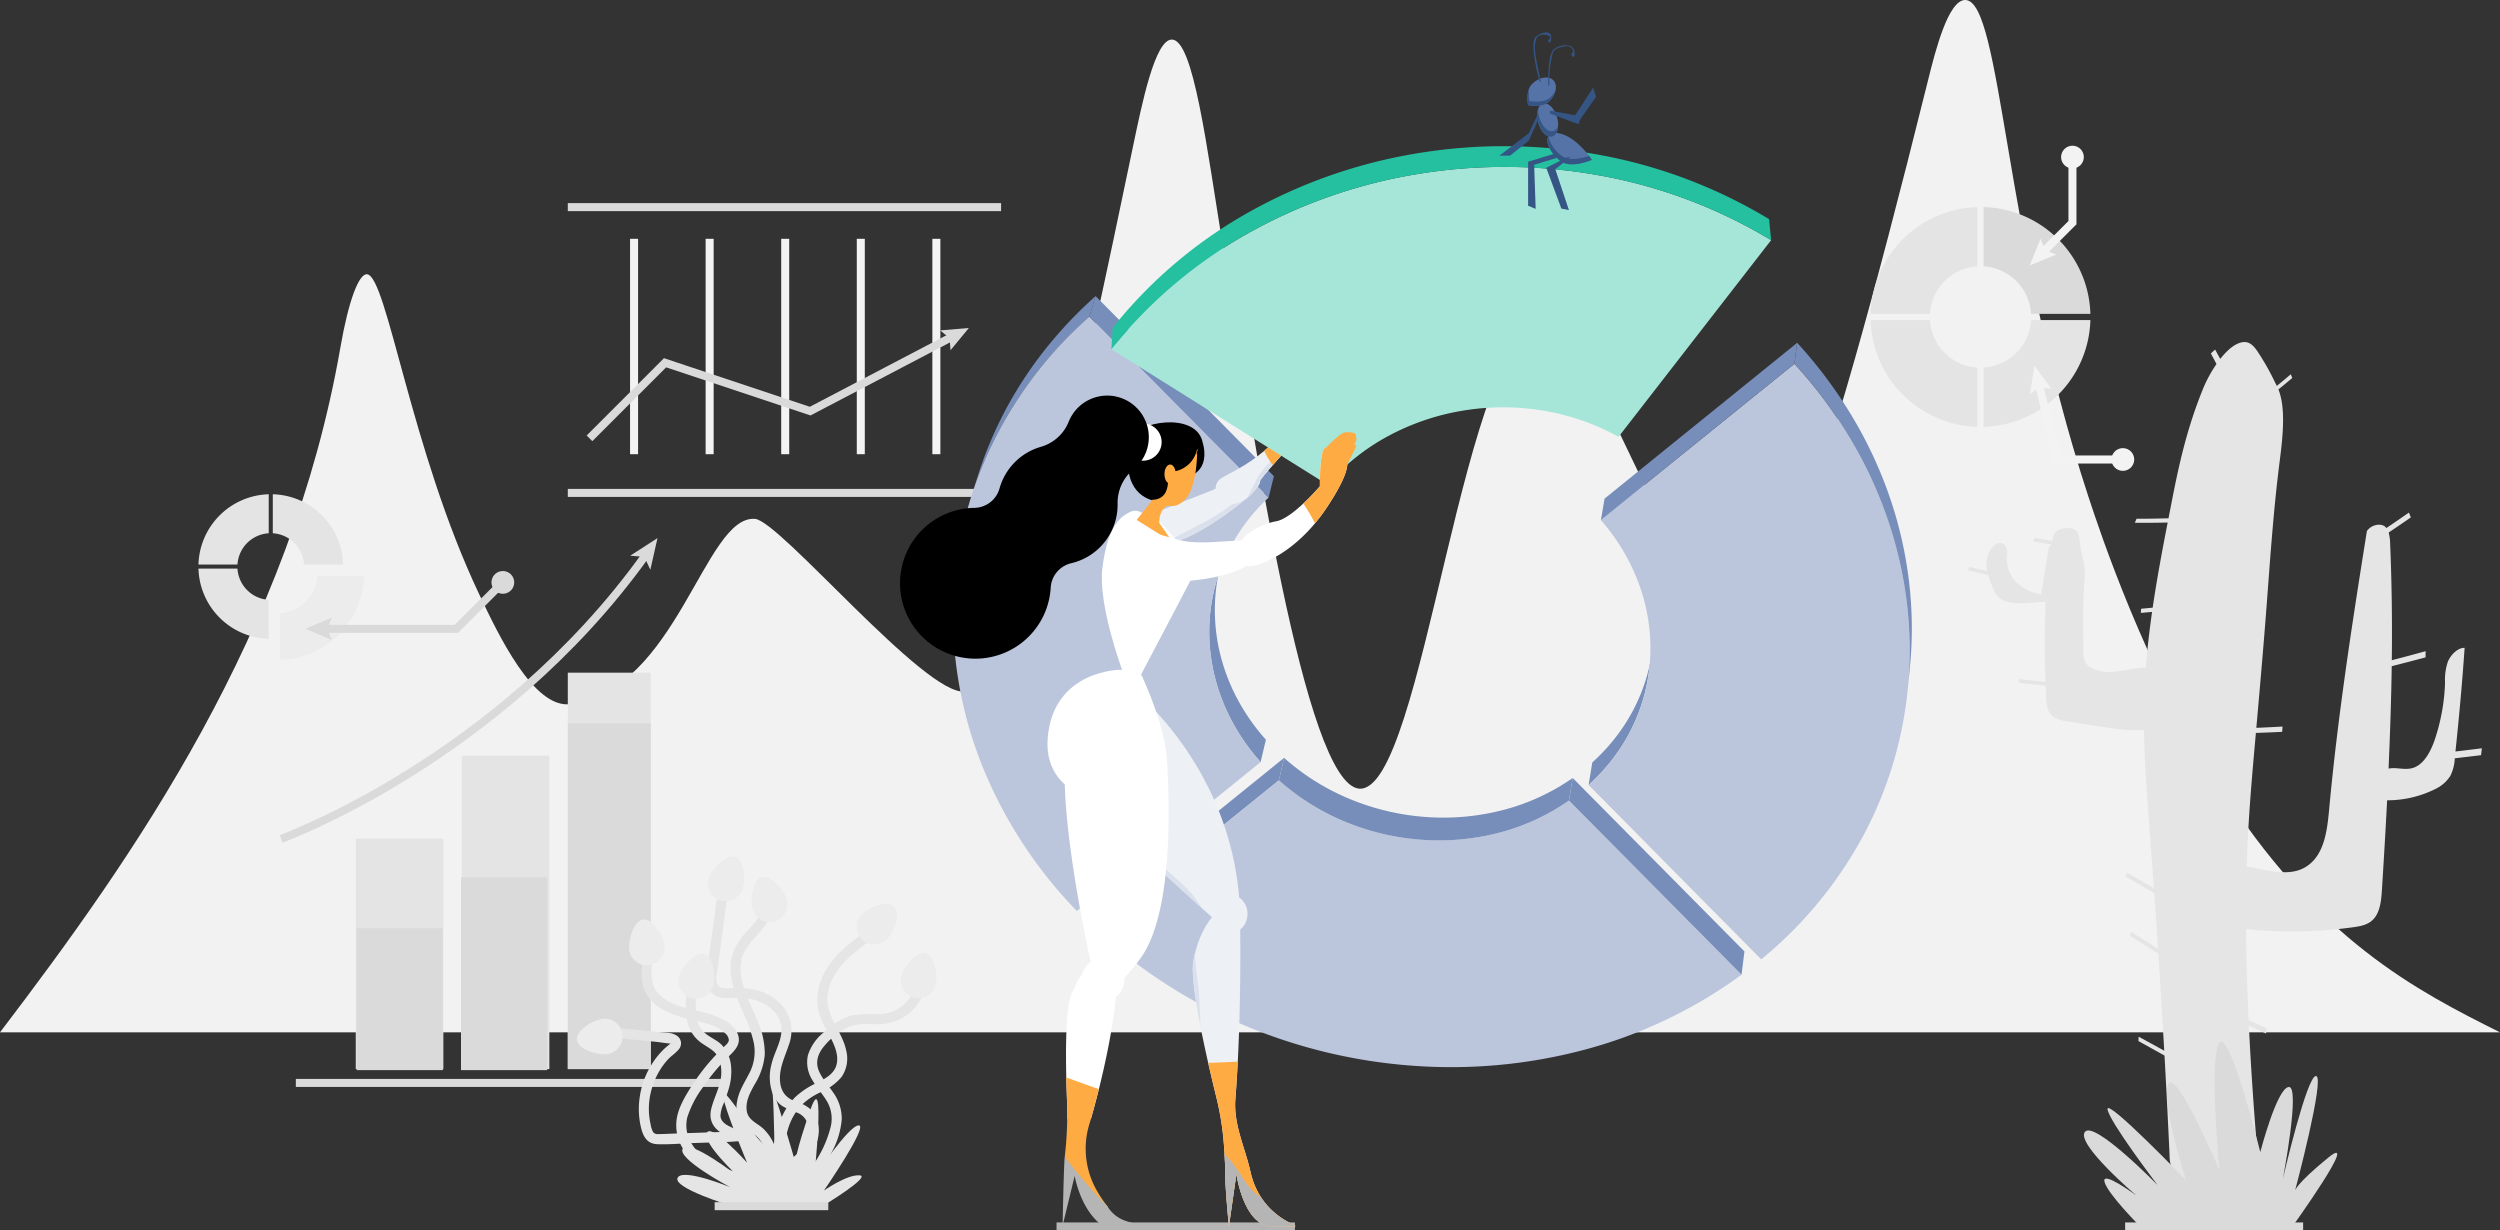 <svg xmlns="http://www.w3.org/2000/svg" width="623.882" height="307.064" viewBox="0 0 623.882 307.064">
  <rect x="0" y="0" width="623.882" height="307.064" fill="#333333" stroke="none"/>
  <g id="Statistic_4" data-name="Statistic 4" transform="translate(-148 -347.86)">
    <path id="Path_23039" data-name="Path 23039" d="M771.882,636.624c-20.433-10.241-45.844-23.009-70.37-62.162-18.3-29.221-29.323-62.305-32.367-71.588-21.21-64.708-21.606-123.762-30.7-123.875-4.228-.053-7.469,12.666-9.226,19.75-28.757,115.9-39.228,135.161-47.64,135.093-6.586-.049-7.714-1.328-29.8-47.572-8.427-17.645-12.745-26.472-18-26.705-20.621-.92-30.372,117.553-46.584,116.244-13.677-1.109-26.653-89.92-33.872-134.421-4.247-26.177-7.491-52.389-12.855-52.513-4.262-.1-7.544,16.318-9.683,26.479-13.368,64.123-28.067,134.659-42.042,136.217-9.86,1.132-46.112-42.6-52.332-43.083-12.6-.992-19.46,42.77-46.127,46.225C281.15,555.9,272.3,537.26,267.6,527.336c-17.125-36.1-23.009-79.328-27.98-79.89-2.063-.234-4.636,6.575-6.658,18.177-12.425,71.4-51.465,127.006-84.963,171Z" transform="translate(0 -31.14)" fill="#f2f2f2"/>
    <line id="Line_3103" data-name="Line 3103" x2="108.129" transform="translate(289.696 470.866)" fill="none" stroke="#dadada" stroke-miterlimit="10" stroke-width="2"/>
    <line id="Line_3104" data-name="Line 3104" x2="108.129" transform="translate(289.696 399.547)" fill="none" stroke="#dadada" stroke-miterlimit="10" stroke-width="2"/>
    <line id="Line_3105" data-name="Line 3105" y2="53.75" transform="translate(306.234 407.457)" fill="none" stroke="#f3f3f3" stroke-miterlimit="10" stroke-width="2"/>
    <line id="Line_3106" data-name="Line 3106" y2="53.75" transform="translate(325.093 407.457)" fill="none" stroke="#f3f3f3" stroke-miterlimit="10" stroke-width="2"/>
    <line id="Line_3107" data-name="Line 3107" y2="53.75" transform="translate(343.953 407.457)" fill="none" stroke="#f3f3f3" stroke-miterlimit="10" stroke-width="2"/>
    <line id="Line_3108" data-name="Line 3108" y2="53.75" transform="translate(362.813 407.457)" fill="none" stroke="#f3f3f3" stroke-miterlimit="10" stroke-width="2"/>
    <line id="Line_3109" data-name="Line 3109" y2="53.75" transform="translate(381.673 407.457)" fill="none" stroke="#f3f3f3" stroke-miterlimit="10" stroke-width="2"/>
    <path id="Path_23040" data-name="Path 23040" d="M538,626.986l18.86-18.86,36.211,12.07,35.615-18.656" transform="translate(-242.894 -169.739)" fill="none" stroke="#dadada" stroke-miterlimit="10" stroke-width="2"/>
    <path id="Path_23041" data-name="Path 23041" d="M772.6,601.549l-.241-3.025-2.35-1.924,7.163-.6Z" transform="translate(-387.391 -166.289)" fill="#dadada"/>
    <g id="Group_38077" data-name="Group 38077" transform="translate(421.263 536.986)">
      <path id="Path_23042" data-name="Path 23042" d="M872.5,923.072l1.494-5.73L919.665,880.4l-1.29,5.605Z" transform="translate(-872.485 -880.4)" fill="#788eba"/>
      <path id="Path_23043" data-name="Path 23043" d="M918.35,895.26a58.436,58.436,0,0,0,16.763,10.418,61.351,61.351,0,0,0,18.92,4.406,59.689,59.689,0,0,0,19.173-1.735,54.256,54.256,0,0,0,17.521-8.038l43.072,43.46a117.3,117.3,0,0,1-39.059,18.686,129.428,129.428,0,0,1-42.872,4.036,133.013,133.013,0,0,1-42.246-10.124,126.366,126.366,0,0,1-37.161-24.042Z" transform="translate(-872.46 -889.655)" fill="#bbc6dc"/>
      <path id="Path_23044" data-name="Path 23044" d="M994.12,886.005l1.29-5.605a58.123,58.123,0,0,0,16.68,10.38,61.1,61.1,0,0,0,18.826,4.383A59.442,59.442,0,0,0,1050,893.432a54.092,54.092,0,0,0,17.442-8.012l-.943,5.635a54.253,54.253,0,0,1-17.521,8.053,59.69,59.69,0,0,1-19.173,1.735,61.354,61.354,0,0,1-18.92-4.406A58.437,58.437,0,0,1,994.12,886.005Z" transform="translate(-948.23 -880.4)" fill="#788eba"/>
      <path id="Path_23045" data-name="Path 23045" d="M1186.01,899.345l.939-5.635L1229.81,937l-.728,5.809Z" transform="translate(-1067.74 -888.69)" fill="#788eba"/>
    </g>
    <g id="Group_38078" data-name="Group 38078" transform="translate(385.818 421.734)">
      <path id="Path_23046" data-name="Path 23046" d="M949.443,758.627l1.377-5.417a45.02,45.02,0,0,0-1.384,11.2,46.19,46.19,0,0,0,1.433,11.282,48.408,48.408,0,0,0,4.247,10.9,52.228,52.228,0,0,0,7.061,10.067l-1.328,5.582a52.383,52.383,0,0,1-7.1-10.105,48.45,48.45,0,0,1-4.27-10.939,46.345,46.345,0,0,1-1.445-11.316,45.022,45.022,0,0,1,1.4-11.255Z" transform="translate(-884.086 -685.933)" fill="#788eba"/>
      <path id="Path_23047" data-name="Path 23047" d="M790.48,625.13l1.679-5.322a97.017,97.017,0,0,1,4.76-12.18A98.713,98.713,0,0,1,803.4,595.98a101.252,101.252,0,0,1,8.2-10.939,105.665,105.665,0,0,1,9.932-10.1l-1.546,5.149A107.053,107.053,0,0,0,810,590.228a102.42,102.42,0,0,0-8.238,11,98.95,98.95,0,0,0-6.5,11.693,97.589,97.589,0,0,0-4.783,12.214Z" transform="translate(-785.957 -574.906)" fill="#788eba"/>
      <path id="Path_23048" data-name="Path 23048" d="M812.516,588.5l44.743,45.143A46.772,46.772,0,0,0,846.411,648.7a44.944,44.944,0,0,0-3.938,17.227,46.691,46.691,0,0,0,2.961,17.577,51.117,51.117,0,0,0,9.818,16.159L809.386,736.8a112.087,112.087,0,0,1-23.416-35.762,101.564,101.564,0,0,1-7.472-39.519,97.585,97.585,0,0,1,8.74-39.021A101.964,101.964,0,0,1,812.516,588.5Z" transform="translate(-778.489 -583.351)" fill="#bbc6dc"/>
      <path id="Path_23049" data-name="Path 23049" d="M868.7,580l1.547-5.149,44.513,44.958-1.316,5.334Z" transform="translate(-834.673 -574.85)" fill="#788eba"/>
    </g>
    <g id="Group_38079" data-name="Group 38079" transform="translate(544.433 433.4)">
      <path id="Path_23050" data-name="Path 23050" d="M1214.762,811.53l-.849,5.526a45.134,45.134,0,0,1-4.9,14.59,46.328,46.328,0,0,1-4.372,6.627,48.249,48.249,0,0,1-5.628,6l.92-5.624a48.412,48.412,0,0,0,5.6-5.975,46.267,46.267,0,0,0,4.349-6.6,44.8,44.8,0,0,0,4.9-14.537Z" transform="translate(-1199.006 -733.922)" fill="#788eba"/>
      <path id="Path_23051" data-name="Path 23051" d="M1250.366,619.69a110.936,110.936,0,0,1,22.783,37.422,100.67,100.67,0,0,1,5.79,40.254,97.61,97.61,0,0,1-10.562,38.508,102.974,102.974,0,0,1-26.291,32.439L1199,724.792a46.991,46.991,0,0,0,11.074-14.745,44.964,44.964,0,0,0,4.311-17.125,46.5,46.5,0,0,0-2.614-17.728,50.874,50.874,0,0,0-9.69-16.491Z" transform="translate(-1199 -614.443)" fill="#bbc6dc"/>
      <path id="Path_23052" data-name="Path 23052" d="M1364.024,686.507l-.539,5.552a98.772,98.772,0,0,0-.211-21,101.766,101.766,0,0,0-4.734-20.949,106.557,106.557,0,0,0-9.339-20.233,114.783,114.783,0,0,0-14.021-18.86l.683-5.236a114.175,114.175,0,0,1,13.956,18.773,106.505,106.505,0,0,1,9.29,20.161,101.737,101.737,0,0,1,4.7,20.866,98.529,98.529,0,0,1,.211,20.927Z" transform="translate(-1283.813 -605.78)" fill="#788eba"/>
      <path id="Path_23053" data-name="Path 23053" d="M1207.15,650.069l.917-5.375,48.059-38.874-.687,5.232Z" transform="translate(-1204.076 -605.805)" fill="#788eba"/>
    </g>
    <line id="Line_3110" data-name="Line 3110" x1="59.503" transform="translate(411.66 653.924)" fill="none" stroke="#b5b5b5" stroke-miterlimit="10" stroke-width="2"/>
    <path id="Path_23054" data-name="Path 23054" d="M897.033,957.361c-1.4-6.212-4.274-11.784-3.772-18.2.645-8.3,1.46-23.567,1.166-45.328-.464-34.574-24.7-54.98-24.7-54.98-22.368-5.1-20.968,16.438-19.282,19.863s36.992,35.117,36.992,35.117-3.263,3.395-4.658,10.773c-1.049,5.526,3.395,24.759,5.7,34.034a70.944,70.944,0,0,1,1.886,11.633c.189,2.482.351,5.156.351,7.046,0,4.526.932,13.6.932,13.6l1.863-13.036s1.848,13.036,8.853,13.036C916.787,970.924,900.477,972.626,897.033,957.361Z" transform="translate(-436.96 -317.057)" fill="#edf0f5"/>
    <ellipse id="Ellipse_4223" data-name="Ellipse 4223" cx="4.428" cy="4.817" rx="4.428" ry="4.817" transform="translate(450.469 571.114)" fill="#edf0f5"/>
    <path id="Path_23055" data-name="Path 23055" d="M957.905,1108.889c-1.4-6.213-4.274-11.784-3.772-18.2.192-2.486.4-5.6.589-9.313-2.459.125-4.9.249-7.382.309.724,3.2,1.437,6.159,2.01,8.483a70.953,70.953,0,0,1,1.886,11.633c.189,2.482.351,5.156.351,7.046,0,4.526.932,13.6.932,13.6l1.863-13.036s1.848,13.036,8.853,13.036C977.659,1122.453,961.349,1124.154,957.905,1108.889Z" transform="translate(-497.833 -468.586)" fill="#ffab43"/>
    <path id="Path_23056" data-name="Path 23056" d="M967.166,1153.181c-3.018-1.663-4.557-5.134-6.733-8.046a27.455,27.455,0,0,0-2.342-2.686c.1,1.63.17,3.2.17,4.436,0,4.526.932,13.6.932,13.6l1.863-13.036s1.848,13.036,8.853,13.036C981.97,1160.488,972.593,1161.672,967.166,1153.181Z" transform="translate(-504.528 -506.62)" fill="#b5b5b5"/>
    <path id="Path_23057" data-name="Path 23057" d="M939.064,1028.365c-1.369-7.023-2.335-13.692-1.784-16.6q.158-.845.351-1.618c.177,2.942.551,5.865.969,8.785C938.77,1022.081,938.985,1025.219,939.064,1028.365Z" transform="translate(-491.469 -424.223)" fill="#dbe1ec"/>
    <path id="Path_23058" data-name="Path 23058" d="M886.661,926.688a87.123,87.123,0,0,1,8.581,7.393,31.348,31.348,0,0,1,3.395,4.368c.038.106.075.211.109.317-5.541-5-18.317-16.6-26.626-24.616C877.872,916.828,881.882,922.735,886.661,926.688Z" transform="translate(-450.985 -364.434)" fill="#dbe1ec"/>
    <path id="Path_23059" data-name="Path 23059" d="M897.914,705.551s14.367-5.76,16.823-6.639,12.6-5.82,14-3.346-17.932,15.982-22,15.307S893.549,709.541,897.914,705.551Z" transform="translate(-466.33 -227.871)" fill="#edf0f5"/>
    <path id="Path_23060" data-name="Path 23060" d="M923.2,715.982c4.926-2.659,10.437-5.073,14.624-8.891,1.275-.585,2.554-1.162,3.817-1.761-4.881,4.8-16.9,12.553-19.991,12.04l-.95-.147Q921.967,716.652,923.2,715.982Z" transform="translate(-481.241 -234.38)" fill="#dbe1ec"/>
    <path id="Path_23061" data-name="Path 23061" d="M890.316,718.455c-4.2-.713-4.179-2.829-7.695-.422-3.58,2.448-4.9,8.389-5.5,13.108-1.173,9.211,5.017,25.763,5.017,25.763l4.651.834s11.365-21.527,13.111-24.952c1.614-3.168-9.588-14.333-9.588-14.333Z" transform="translate(-454.011 -241.594)" fill="#fff"/>
    <path id="Path_23062" data-name="Path 23062" d="M912.768,662.869c-2.18-7.125-16.5-4.526-17.6-.4-2.81,10.524,1.562,14.579,5.616,15.529s8.238-5.93,8.238-5.93S915.246,670.967,912.768,662.869Z" transform="translate(-464.784 -205.158)"/>
    <path id="Path_23063" data-name="Path 23063" d="M915.088,676a6.959,6.959,0,0,1-5.168,5.5,1.905,1.905,0,0,1-.9,0c-.419.649-.834,1.316-1.267,1.973a1.844,1.844,0,0,1,.057.434,6.008,6.008,0,0,1-.675,3.093,3.478,3.478,0,0,1-3.165,1.663v.023L900,693.728l9.053,5.658-3.395-4.9a5.334,5.334,0,0,1,1.037-3.542,1.731,1.731,0,0,1,1.671-.72c.92.14,2.4-.045,3.995-1.9,2.618-3.052,2.731-10.9,2.731-10.9C914.752,676.894,915.427,676.4,915.088,676Z" transform="translate(-468.349 -216.113)" fill="#ffab43"/>
    <ellipse id="Ellipse_4224" data-name="Ellipse 4224" cx="2.376" cy="1.399" rx="2.376" ry="1.399" transform="matrix(0.014, -1, 1, 0.014, 438.562, 468.511)" fill="#ffab43"/>
    <path id="Path_23064" data-name="Path 23064" d="M922.16,744.595A8.583,8.583,0,0,1,923.231,746a8.475,8.475,0,0,1,.573,1.132h.019q.894.351,1.622.675.434-1.067.8-2.026h0a7.341,7.341,0,0,0-1.381-2.263Z" transform="translate(-482.15 -258.165)" fill="#eceff4"/>
    <path id="Path_23065" data-name="Path 23065" d="M859.238,822.11l5.126,1.132s11.184,23.239,4.194,28.9-28.889,3.968-27.494-13.036S859.238,822.11,859.238,822.11Z" transform="translate(-431.604 -307.111)" fill="#fff"/>
    <path id="Path_23066" data-name="Path 23066" d="M878.017,861.465c-.456-8.736-6.51-15.537-13.707-15.3a11.742,11.742,0,0,0-9.634,4.809c-6.989,9.724,4.194,58.933,4.194,58.933l-.1.034c.871,3.361,4.123,4.47,7.348,5.213a42.112,42.112,0,0,0,5.8-6.967C878.673,897.638,878.752,875.4,878.017,861.465Z" transform="translate(-438.689 -322.092)" fill="#fff"/>
    <ellipse id="Ellipse_4225" data-name="Ellipse 4225" cx="5.36" cy="5.386" rx="5.36" ry="5.386" transform="translate(417.85 586.983)" fill="#fff"/>
    <path id="Path_23067" data-name="Path 23067" d="M894.036,730.439c-6.284-.283-8.453,8.355-2.821,11.154l.147.072c4.956,2.384,25.649,2.075,31.741-5.066s-11.082-1.935-19.237-3.8C899.751,731.861,896.748,730.56,894.036,730.439Z" transform="translate(-460.853 -250.014)" fill="#fff"/>
    <path id="Path_23068" data-name="Path 23068" d="M952.606,669.576c-.03.026-.954-2.671.128-4.274,1.034-1.8,8.234-3.278,15.793-11.784,4.119-4.636,5.247-6.412,6.476-7.269,1.132-.924,1.769-.4,1.7-.419s3.15.754,3.961,2.033c.954,1.837-8.038,6.586-8.091,6.058.4.275-6.922,7.838-9.185,11.029C962.153,668.742,956.657,673.2,952.606,669.576Z" transform="translate(-500.865 -197.241)" fill="#edf0f5"/>
    <path id="Path_23069" data-name="Path 23069" d="M980.923,676.924a20.348,20.348,0,0,0-5.484,5.971,54.244,54.244,0,0,1-2.508,4.87,9.65,9.65,0,0,0,3.365-4.462c1.392-1.961,4.7-5.575,6.94-8.132C982.454,675.709,981.692,676.294,980.923,676.924Z" transform="translate(-513.77 -215.596)" fill="#dbe1ec"/>
    <circle id="Ellipse_4226" data-name="Ellipse 4226" cx="4.651" cy="4.651" r="4.651" transform="translate(428.588 453.531)" fill="#fff"/>
    <path id="Path_23070" data-name="Path 23070" d="M801.944,643.247a10.358,10.358,0,0,0-16.37,3.942,10.611,10.611,0,0,1-6.891,6.3,15.031,15.031,0,0,0-10.38,10.369,6.639,6.639,0,0,1-6.3,4.885,18.818,18.818,0,1,0,19.06,19.882,6.643,6.643,0,0,1,5.156-6.073,15,15,0,0,0,11.538-14.858,10.75,10.75,0,0,1,3.953-8.559,10.125,10.125,0,0,0,.845-.754,10.358,10.358,0,0,0-.615-15.133Z" transform="translate(-370.855 -194.144)"/>
    <path id="Path_23071" data-name="Path 23071" d="M853.615,1056.385c1.958,0,3.919-.057,5.873-.075,2.565-9.015,6.386-24.446,6.673-37.139a7.234,7.234,0,0,0-6.857-.3h-.026a7.058,7.058,0,0,0-3.365,3.5c-.332.755-.754,1.637-1.245,2.75-1.724,3.821-1.509,17.879-1.109,27.324C853.611,1053.768,853.626,1055.08,853.615,1056.385Z" transform="translate(-439.251 -429.205)" fill="#fff"/>
    <path id="Path_23072" data-name="Path 23072" d="M860.578,1120.311a21.02,21.02,0,0,1-1.886-17.147c.675-2.346,1.46-5.205,2.263-8.378-2.708-.958-5.413-1.946-8.121-2.916.049,2.263.125,4.492.2,6.5a92.688,92.688,0,0,1-.589,13.319,1.742,1.742,0,0,1,.34,1.071.572.572,0,0,1,0,.079c.143.109.275.226.407.343a6.15,6.15,0,0,1,1.509,1.886,2.154,2.154,0,0,1,.2,1.264c2.784,2.471,4.209,6.261,7.585,8.008.264,0,.532-.038.8-.064A33.4,33.4,0,0,1,860.578,1120.311Z" transform="translate(-438.734 -475.119)" fill="#ffab43"/>
    <path id="Path_23073" data-name="Path 23073" d="M861.562,1161.878h9.992c-2.448-1.509-6.6-.754-9.456-5.371l-.106-.1a118.59,118.59,0,0,1-10.456-12.168c-.215,1.614-.536,17.26-.536,17.26l3.018-12.448S855.526,1158.106,861.562,1161.878Z" transform="translate(-437.831 -507.735)" fill="#b5b5b5"/>
    <path id="Path_23074" data-name="Path 23074" d="M1001.37,641.78c-2.493-.924-6.412,1.863-6.412,1.863l-.268.313c-1.132.947-2.4,2.791-6.137,7a41.8,41.8,0,0,1-4.183,4.1,18.152,18.152,0,0,0,2.146,3.553c2.893-3.323,6.363-7.054,6.084-7.246.049.505,8.3-3.825,8.155-5.805C1001.676,644.537,1003.222,642.466,1001.37,641.78Z" transform="translate(-520.895 -194.684)" fill="#ffab43"/>
    <g id="Group_38080" data-name="Group 38080" transform="translate(425.352 384.339)">
      <path id="Path_23075" data-name="Path 23075" d="M883.3,534.927a116.214,116.214,0,0,1,33.989-28.878,129.023,129.023,0,0,1,42.287-14.828,133.07,133.07,0,0,1,45.331.287,125.863,125.863,0,0,1,43.031,16.193l-38.074,49.077a58.422,58.422,0,0,0-18.992-6.563,61.354,61.354,0,0,0-19.81.023,59.667,59.667,0,0,0-18.573,6.288A54.076,54.076,0,0,0,937.2,568.713Z" transform="translate(-883.3 -484.248)" fill="#a6e6d9"/>
      <path id="Path_23076" data-name="Path 23076" d="M883.3,526.392l.313-5.349a115.655,115.655,0,0,1,33.823-28.765,128.294,128.294,0,0,1,42.076-14.767,132.137,132.137,0,0,1,45.1.287,125.231,125.231,0,0,1,42.819,16.129l.5,5.239a125.863,125.863,0,0,0-43.03-16.178,133.073,133.073,0,0,0-45.332-.287,129.026,129.026,0,0,0-42.287,14.828A116.214,116.214,0,0,0,883.3,526.392Z" transform="translate(-883.3 -475.713)" fill="#24c0a0"/>
    </g>
    <path id="Path_23077" data-name="Path 23077" d="M967.492,701.933a.138.138,0,0,1,0,.053c.034.264.377,2.486,2.373,2.663,2.135.192,11.655-2.976,19.388-14.6,7.295-10.965,4.79-12.323,4.481-12.447a.189.189,0,0,1-.053-.03c-.279-.234-2.935-2.448-4.564-2.531s-1.588,8.77-1.577,9.634a.169.169,0,0,1-.045.117c-.592.69-6.971,8.008-10.882,8.676C972.536,694.174,965.493,697.946,967.492,701.933Z" transform="translate(-510.166 -215.514)" fill="#fff"/>
    <path id="Path_23078" data-name="Path 23078" d="M1023.094,668.018l.377-.754c.377-.754,0-.754,0-1.509s-1.509-.754-1.509-.754h-1.131c-1.132,0-4.738,3.772-4.738,3.772-1.641-.083-1.588,8.77-1.577,9.634a.17.17,0,0,1-.045.117c-.287.336-1.924,2.214-3.983,4.149a.185.185,0,0,0-.023.238,41.323,41.323,0,0,1,2.682,4.579.185.185,0,0,0,.309.034,44.615,44.615,0,0,0,2.772-3.742c4.059-6.1,5.081-9.226,5.141-10.818l2.1-4.191C1023.848,668.018,1023.094,668.018,1023.094,668.018Z" transform="translate(-537.127 -209.262)" fill="#ffab43"/>
    <rect id="Rectangle_16401" data-name="Rectangle 16401" width="21.856" height="57.515" transform="translate(236.782 557.139)" fill="#e4e4e4"/>
    <rect id="Rectangle_16402" data-name="Rectangle 16402" width="21.856" height="78.221" transform="translate(263.239 536.433)" fill="#e4e4e4"/>
    <rect id="Rectangle_16403" data-name="Rectangle 16403" width="20.705" height="98.926" transform="translate(289.696 515.728)" fill="#e4e4e4"/>
    <path id="Path_23079" data-name="Path 23079" d="M334,817.28s54.244-19.614,90.882-70.69" transform="translate(-115.842 -260.077)" fill="none" stroke="#dadada" stroke-miterlimit="10" stroke-width="2"/>
    <path id="Path_23080" data-name="Path 23080" d="M571.752,735l-1.784,7.91-1.494-3.217-3.534-.294Z" transform="translate(-259.672 -252.859)" fill="#dadada"/>
    <line id="Line_3111" data-name="Line 3111" x2="106.978" transform="translate(221.828 618.105)" fill="none" stroke="#dadada" stroke-miterlimit="10" stroke-width="2"/>
    <rect id="Rectangle_16404" data-name="Rectangle 16404" width="21.5" height="35.415" transform="translate(237.018 579.499)" fill="#dadada"/>
    <rect id="Rectangle_16405" data-name="Rectangle 16405" width="21.5" height="48.145" transform="translate(263.045 566.769)" fill="#dadada"/>
    <rect id="Rectangle_16406" data-name="Rectangle 16406" width="20.705" height="86.273" transform="translate(289.696 528.381)" fill="#dadada"/>
    <path id="Path_23081" data-name="Path 23081" d="M602.28,1028.626c-.6,3.512-1.132,7.4.245,10.8a8.727,8.727,0,0,0,3.263,4.025c1.72,1.173,3.482,1.924,4.262,4.006a9.964,9.964,0,0,1,.109,5.866c-.551,2.263-1.682,4.368-2.173,6.635-.822,3.821,1.958,5.88,5.134,7.106a21.01,21.01,0,0,1,5.032,2.222,8.708,8.708,0,0,1,3.27,5.133c.355,1.581,2.78.913,2.425-.667a11.18,11.18,0,0,0-6.642-7.819c-1.426-.6-2.935-1.007-4.338-1.663-1.188-.558-2.452-1.328-2.535-2.776a8.248,8.248,0,0,1,.819-3.116c.377-1.083.8-2.161,1.132-3.267a14.856,14.856,0,0,0,.668-6.28,8.935,8.935,0,0,0-2.146-4.873c-1.339-1.479-3.35-2.059-4.719-3.485-2.723-2.84-1.977-7.665-1.377-11.157.272-1.584-2.15-2.263-2.425-.671Z" transform="translate(-282.539 -435.175)" fill="#e5e5e5"/>
    <path id="Path_23082" data-name="Path 23082" d="M642.576,1045.528a12.017,12.017,0,0,0-2.9-12.123c-1.558-1.547-3.945-2.188-4.293-4.625s.886-4.609,2-6.635a16.76,16.76,0,0,0,2.5-7.446,20.11,20.11,0,0,0-1.645-7.955c-1.852-4.794-5.164-9.95-4.232-15.318.89-5.122,6.691-7.465,7.544-12.613.264-1.584-2.158-2.263-2.422-.671-.351,2.127-1.72,3.7-3.123,5.247a18.678,18.678,0,0,0-3.832,5.379c-2.01,4.994.075,10.463,2.124,15.088a37.637,37.637,0,0,1,2.837,7.921,11.6,11.6,0,0,1-1.226,7.849c-1.132,2.2-2.531,4.323-2.927,6.812a7.2,7.2,0,0,0,1.509,6.141c.92.992,2.226,1.509,3.206,2.425a9.43,9.43,0,0,1,2.471,9.882c-.517,1.535,1.909,2.2,2.425.668Z" transform="translate(-301.03 -403.723)" fill="#e5e5e5"/>
    <path id="Path_23083" data-name="Path 23083" d="M618.342,964.417l-1.509,11.252c-.487,3.6-1.162,7.231-1.445,10.856a5.6,5.6,0,0,0,.928,3.979,4.834,4.834,0,0,0,3.647,1.622c1.509.09,3.018-.117,4.545,0a13.432,13.432,0,0,1,4.692,1.131c2.456,1.132,4.67,3.44,4.873,6.258.234,3.176-1.758,6.035-2.456,9.053a12.345,12.345,0,0,0,.279,7.461,6.929,6.929,0,0,0,2.161,2.882,15.574,15.574,0,0,0,3.961,1.814c2.772,1.132,3.395,4.126,2.44,6.763-1.132,3.217-4.5,5.2-7.231,6.918-1.369.856-.109,3.018,1.267,2.169,4.689-2.942,10.135-7.11,8.676-13.417a6.689,6.689,0,0,0-1.811-3.282,10.675,10.675,0,0,0-3.93-2.029c-2.64-.943-3.723-2.976-3.727-5.7,0-2.984,1.309-5.533,2.214-8.3a9.847,9.847,0,0,0-.845-8.781,12.213,12.213,0,0,0-7.231-4.9,19.611,19.611,0,0,0-4.938-.57c-1.26,0-3.017.422-4.149-.23-1.452-.83-.777-3.338-.6-4.647l.875-6.461,1.777-13.126a1.305,1.305,0,0,0-.879-1.547,1.261,1.261,0,0,0-1.546.879Z" transform="translate(-291.072 -395.196)" fill="#e5e5e5"/>
    <path id="Path_23084" data-name="Path 23084" d="M599.658,1063.291c-5.209-1.313-11.2-2.78-14.364-7.544a8.634,8.634,0,0,1-1.38-7.042,25.713,25.713,0,0,1,3.84-7.419,49.26,49.26,0,0,1,5.526-6.827c1.716-1.773,4.228-3.493,3.3-6.307-.822-2.486-3.523-3.881-5.794-4.764-2.5-.977-5.175-1.384-7.751-2.112-2.44-.694-5.088-1.784-6.68-3.859-2.109-2.739-1.132-6.412-1.173-9.588a1.257,1.257,0,0,0-2.512,0c.053,3.127-.668,6.348.637,9.32a10.707,10.707,0,0,0,5.017,4.979,31.908,31.908,0,0,0,7.419,2.406c2.546.611,5.681,1.271,7.634,3.217a2.475,2.475,0,0,1,.9,1.645c-.019.637-.562,1.105-.988,1.509-1.132,1.1-2.233,2.191-3.278,3.365a53,53,0,0,0-5.224,6.955c-1.509,2.4-3.059,5.013-3.515,7.846a11,11,0,0,0,1.509,7.389c3.429,5.775,10.1,7.7,16.219,9.241a1.259,1.259,0,0,0,.668-2.425Z" transform="translate(-264.392 -422.022)" fill="#e5e5e5"/>
    <path id="Path_23085" data-name="Path 23085" d="M660.6,1056.69a43.915,43.915,0,0,1,1.822-12.791,15.284,15.284,0,0,1,3.018-5.379,16.56,16.56,0,0,1,5.02-3.474,14.066,14.066,0,0,0,5.2-3.772,8.118,8.118,0,0,0,1.2-6.582c-1-5-5.435-8.8-4.621-14.2.917-6.035,6.077-10.056,10.731-13.368,1.309-.928.053-3.112-1.267-2.169-4.353,3.093-8.774,6.514-10.9,11.576a13.58,13.58,0,0,0-1.03,7.351c.415,2.671,1.841,5,3.078,7.352,1.132,2.188,2.376,4.994,1.407,7.472-.8,2.048-2.95,3.086-4.787,4.025a20.266,20.266,0,0,0-5.409,3.591,16.972,16.972,0,0,0-3.549,5.537c-1.924,4.658-2.263,9.841-2.429,14.824-.053,1.618,2.463,1.618,2.516,0Z" transform="translate(-317.673 -414.617)" fill="#e5e5e5"/>
    <path id="Path_23086" data-name="Path 23086" d="M667.674,1076.164a6.368,6.368,0,0,0,6.789-.66c2.165-1.577,3.357-4.074,4.47-6.412a20.81,20.81,0,0,0,2.41-8.091,11.222,11.222,0,0,0-2.173-6.7c-1.188-1.754-2.723-3.395-3.546-5.36-.969-2.323-.128-4.526,1.479-6.329a16.891,16.891,0,0,1,6.254-4.719c2.742-1.015,5.775-.355,8.615-.679a11.935,11.935,0,0,0,10.433-10.339c.09-.679-.641-1.252-1.256-1.256a1.294,1.294,0,0,0-1.26,1.256,9.459,9.459,0,0,1-9.264,7.921c-2.64.094-5.39-.245-7.921.668a18.418,18.418,0,0,0-5.945,3.953,11.99,11.99,0,0,0-3.844,5.575,8.221,8.221,0,0,0,1.03,6.156c1,1.78,2.388,3.3,3.47,5.028a8.569,8.569,0,0,1,1.188,6.654,28.107,28.107,0,0,1-3.436,8.125c-1.207,2.007-3.67,4.439-6.2,3.055-1.422-.777-2.693,1.392-1.271,2.169Z" transform="translate(-323.28 -433.858)" fill="#e5e5e5"/>
    <path id="Path_23087" data-name="Path 23087" d="M593.7,1100.838a29.178,29.178,0,0,0-1.339-8.826c-.736-2.308-1.7-5.443-4.1-6.537a8.752,8.752,0,0,0-3.983-.475l-5.009.166-9.6.32c-1.509.053-3.018.151-4.5.151a1.524,1.524,0,0,1-1.38-.453,5.843,5.843,0,0,1-.649-1.988,17.274,17.274,0,0,1-.162-6.94,18.991,18.991,0,0,1,2.471-6.552,17.019,17.019,0,0,1,2.01-2.678c.83-.9,1.946-1.588,2.7-2.527a2.263,2.263,0,0,0-.377-3.346c-1.132-.841-2.64-.807-3.995-.932l-10.712-1.022c-1.611-.151-1.6,2.365,0,2.516l9.053.864c1.313.125,2.64.377,3.957.475.781.061-.143.14.094-.1-.223.223-.479.407-.72.607a18.37,18.37,0,0,0-1.358,1.241,20.912,20.912,0,0,0-5.737,12.044,20.017,20.017,0,0,0,.279,6.737c.517,2.4,1.433,4.481,4.187,4.583,2.984.109,6.035-.189,9.015-.287l8.974-.3c1.335-.045,3.421-.46,4.628.313,1.105.705,1.618,2.373,2.056,3.538a26.885,26.885,0,0,1,1.69,9.43,1.257,1.257,0,0,0,2.512,0Z" transform="translate(-252.777 -454.767)" fill="#e5e5e5"/>
    <path id="Path_23088" data-name="Path 23088" d="M609.469,1129.817h23.009s12.248-7.389,9.079-7.6-8.868,3.8-8.868,3.8,11.191-16.261,8.676-16.261-11.1,12.945-11.1,12.945,2.9-27.792-.913-16.974-3.8,13.289-3.8,13.289-6.016-21.014-5.658-17.136.5,17.766.5,17.766-13.443-21.278-13.021-17.687,6.126,17.1,6.126,17.1-8.943-9.98-10.067-7.419,7.834,10.833,7.834,10.833-12.07-9.43-13.79-6.952,11.784,9.649,11.784,9.649-11.825-4.858-13.093-2.323S609.469,1129.817,609.469,1129.817Z" transform="translate(-279.068 -481.057)" fill="#e5e5e5"/>
    <path id="Path_23089" data-name="Path 23089" d="M541.083,1057.446a4.432,4.432,0,0,1-4.436,4.432c-2.448,0-6.967-1.35-6.967-3.8s4.526-5.07,6.967-5.07a4.432,4.432,0,0,1,4.436,4.436Z" transform="translate(-237.712 -450.917)" fill="#ececec"/>
    <path id="Path_23090" data-name="Path 23090" d="M568.645,998.779a4.428,4.428,0,0,1-4.455-4.413c0-2.448,1.316-6.974,3.772-6.986s5.092,4.5,5.1,6.944A4.436,4.436,0,0,1,568.645,998.779Z" transform="translate(-259.205 -410.042)" fill="#ececec"/>
    <path id="Path_23091" data-name="Path 23091" d="M599.414,1020.926a4.436,4.436,0,0,1-2.229-5.865c1-2.233,4.089-5.8,6.322-4.8s2.772,6.2,1.769,8.434A4.436,4.436,0,0,1,599.414,1020.926Z" transform="translate(-279.51 -424.185)" fill="#ececec"/>
    <path id="Path_23092" data-name="Path 23092" d="M618.7,956.352a4.436,4.436,0,0,1-1.86-5.986c1.132-2.165,4.443-5.533,6.612-4.394s2.376,6.363,1.237,8.528A4.432,4.432,0,0,1,618.7,956.352Z" transform="translate(-291.678 -384.11)" fill="#ececec"/>
    <path id="Path_23093" data-name="Path 23093" d="M650.544,970.4a4.436,4.436,0,0,1-5.119-3.625c-.415-2.414.155-7.095,2.569-7.506s5.76,3.6,6.171,6.013A4.432,4.432,0,0,1,650.544,970.4Z" transform="translate(-309.721 -392.518)" fill="#ececec"/>
    <path id="Path_23094" data-name="Path 23094" d="M715.748,985.481a4.432,4.432,0,0,1,.754-6.227c1.924-1.509,6.31-3.248,7.827-1.32s-.419,6.79-2.342,8.3a4.436,4.436,0,0,1-6.239-.751Z" transform="translate(-353.006 -403.628)" fill="#ececec"/>
    <path id="Path_23095" data-name="Path 23095" d="M746.832,1020.544a4.436,4.436,0,0,1-2.591-5.711c.86-2.293,3.715-6.035,6.009-5.187s3.153,6.013,2.293,8.3A4.436,4.436,0,0,1,746.832,1020.544Z" transform="translate(-371.164 -423.833)" fill="#ececec"/>
    <path id="Path_23096" data-name="Path 23096" d="M1400.394,542.653a12.651,12.651,0,0,1,11.859-11.859V516a27.434,27.434,0,0,0-26.653,26.653Z" transform="translate(-770.782 -116.464)" fill="#e4e4e4"/>
    <path id="Path_23097" data-name="Path 23097" d="M1460.34,530.794a12.651,12.651,0,0,1,11.859,11.859h14.794A27.437,27.437,0,0,0,1460.34,516Z" transform="translate(-817.331 -116.464)" fill="#dadada"/>
    <path id="Path_23098" data-name="Path 23098" d="M1412.253,602.6a12.651,12.651,0,0,1-11.859-11.859H1385.6a27.43,27.43,0,0,0,26.653,26.653Z" transform="translate(-770.783 -163.013)" fill="#e4e4e4"/>
    <path id="Path_23099" data-name="Path 23099" d="M1472.2,590.74A12.651,12.651,0,0,1,1460.34,602.6v14.794a27.434,27.434,0,0,0,26.653-26.653Z" transform="translate(-817.331 -163.013)" fill="#e4e4e4"/>
    <path id="Path_23100" data-name="Path 23100" d="M1499.3,506.54l7.484-7.484V482.55" transform="translate(-841.596 -95.632)" fill="none" stroke="#f3f3f3" stroke-miterlimit="10" stroke-width="2"/>
    <path id="Path_23101" data-name="Path 23101" d="M1497.518,540.9l-2.814-1.135-1.135-2.814-2.708,6.657Z" transform="translate(-836.339 -129.512)" fill="#f3f3f3"/>
    <circle id="Ellipse_4227" data-name="Ellipse 4227" cx="2.837" cy="2.837" r="2.837" transform="translate(662.352 384.221)" fill="#f3f3f3"/>
    <path id="Path_23102" data-name="Path 23102" d="M1496.82,632.6l4.628,19.011h16.51" transform="translate(-840.051 -189.083)" fill="none" stroke="#f3f3f3" stroke-miterlimit="10" stroke-width="2"/>
    <path id="Path_23103" data-name="Path 23103" d="M1490.95,628.1l2.437-1.814,2.995.494L1492.1,621Z" transform="translate(-836.395 -181.859)" fill="#f3f3f3"/>
    <circle id="Ellipse_4228" data-name="Ellipse 4228" cx="2.837" cy="2.837" r="2.837" transform="translate(674.927 459.691)" fill="#f3f3f3"/>
    <path id="Path_23104" data-name="Path 23104" d="M1577.9,708.405c.068-.573.136-1.132.2-1.724q-3.338.419-6.586.8c.913-8.676,1.7-17.313,2.286-25.857-1.641-.091-3.455,1.682-4.176,3.436a14.061,14.061,0,0,0-.709,5.243,49.565,49.565,0,0,1-2.4,13.726c-.977,3.07-2.674,6.522-5.443,7.495-1.709.6-3.372.106-5.051.109a7.63,7.63,0,0,0-1.2.113c.377-8.649.668-17.174.788-25.555q4.149-1.049,8.445-2.2c0-.517,0-1.03.026-1.546q-4.3,1.188-8.453,2.263.181-14.829-.407-28.972a11.5,11.5,0,0,0-.377-2.9q2.738-1.829,5.533-3.772c-.155-.4-.313-.811-.472-1.211q-2.84,1.984-5.631,3.866a2.5,2.5,0,0,0-.3-.328c-1.068-.939-3.395-.57-4.56,1.067-3.749,23.5-7.291,46.346-9.43,69.574-.426,4.624-1.049,9.807-4.149,12.919-4.357,4.391-10.448,2.263-16.419,1.23.064-1.939.136-3.87.226-5.8.434-9.26,1.252-18.422,2.071-27.535q3.248-.106,6.556-.272c.03-.441.06-.879.094-1.316q-3.3.185-6.541.321c.894-10.033,1.761-19.992,2.516-29.8.935-12.266,1.728-24.227,3.27-36.407.834-6.458,1.6-13.579-.275-18.249q1.731-1.392,3.459-2.852c-.125-.309-.253-.619-.377-.924q-1.731,1.482-3.474,2.893c-.124-.245-.253-.483-.377-.713a61.9,61.9,0,0,0-4.507-7.974c-.947-1.354-2.078-2.689-4.149-2.112-1.833.509-3.557,2.131-5.092,4.085l-1.275-2.346-1.06.969,1.4,2.64a32.838,32.838,0,0,0-3.316,6.073c-4.149,10.154-6.152,19.456-7.989,28.995-.226,1.132-.449,2.263-.671,3.425q-4.017.121-7.982.117c-.136.336-.275.671-.415,1.007q4.07.034,8.189-.064h0c-1.373,7.046-2.7,14.134-3.742,21.244-.962.094-1.92.185-2.882.272l-.079,1.037c.935-.079,1.886-.162,2.81-.249-.656,4.613-1.2,9.241-1.562,13.892-2.64,0-5.243.815-7.88,1.045-2.761.253-6.013-.377-7.167-2.312a5.131,5.131,0,0,1-.524-2.622c-.03-1.909-.053-3.8-.064-5.684-.026-4.481,0-8.891.407-13.258.207-2.357-1.007-6.612-1-6.6-.023,1.58,0-3.945-1.267-4.855s-4.285-.671-5.239.72a2.718,2.718,0,0,0-.377.973c-.075.321-.155.641-.23.958q-2.173-.339-4.342-.72c-.173.283-.343.566-.517.845q2.32.426,4.643.8v.034c-.321.351-.566.611-.615.649-.343,1.728-1.045,5.99-1.445,8.9-.17.856-.336,1.709-.5,2.565h.151c-.026.185-.042.3-.042.306a11.693,11.693,0,0,1-5.982-2.742,8.332,8.332,0,0,1-2.606-7.544c.132-1.226-.6-2.953-2.357-2.452a2.437,2.437,0,0,0-1.211.841,6.758,6.758,0,0,0-1.411,6.065q-2.207-.494-4.425-1.022l-.486.792q2.576.622,5.137,1.2a26.571,26.571,0,0,0,1.132,3.123,5.689,5.689,0,0,0,2.044,2.855c2.772,1.848,7.246.781,11.169.754-.294,6.507-.268,13.157-.023,19.923q-3.293-.294-6.627-.664c0,.309-.026.619-.038.928q3.372.377,6.7.694c.045,1.15.075,2.3.136,3.455.083,1.652.4,3.614,2.32,4.662a9.054,9.054,0,0,0,2.852.807q5.616.928,11.154,1.694a34.035,34.035,0,0,0,8.076.415c.125,8.046.754,16.257,1.381,24.646q.547,7.34,1.086,14.835-3.35-1.924-6.737-3.806l-.377.943q3.621,2.037,7.2,4.123.487,6.888.951,13.881-3.338-2.12-6.7-4.191l-.321.951q3.565,2.222,7.1,4.5.781,11.969,1.464,24.2-3.183-1.754-6.382-3.5l-.045,1.094,6.5,3.617q.686,12.327,1.26,24.823a9.146,9.146,0,0,0,1.347,4.937,7.82,7.82,0,0,0,3.3,2.588,74.5,74.5,0,0,0,18.63,6.39c-1.588-15.842-2.757-31.285-3.482-46.2l4.293,1.961.136-1.331-4.489-2.01c-.354-7.7-.588-15.269-.637-22.722a110.572,110.572,0,0,0,26.913-.483c1.769-.253,3.682-.611,5-2.135,1.561-1.8,1.833-4.647,1.991-7.216.471-7.5.917-14.937,1.294-22.3a26.835,26.835,0,0,0,12.191-2.9,8.893,8.893,0,0,0,3.6-3.229,10.976,10.976,0,0,0,1.094-4.315v-.038Q1574.577,708.8,1577.9,708.405Z" transform="translate(-810.748 -172.083)" fill="#e5e5e5"/>
    <path id="Path_23105" data-name="Path 23105" d="M1540.934,1114.485h37.72s17.351-24.141,9.053-17.351-8.3,8.3-8.3,8.3,7.544-28.29,5.281-28.667-8.3,25.649-8.3,25.649,4.436-23.209,1.464-22.919-7.1,16.246-7.1,16.246-7.57-30.67-10.211-27.275,0,31.685,0,31.685-11.316-26.4-12.825-21.123,4.526,23.763,4.526,23.763-19.991-20.746-19.614-17.728,12.5,18.916,12.5,18.916-15.9-16.276-18.158-13.259,12.825,15.842,12.825,15.842-8.675-6.412-7.921-3.395S1540.934,1114.485,1540.934,1114.485Z" transform="translate(-858.689 -460.38)" fill="#dadada"/>
    <line id="Line_3112" data-name="Line 3112" x1="44.415" transform="translate(678.337 653.924)" fill="none" stroke="#dadada" stroke-miterlimit="10" stroke-width="2"/>
    <path id="Path_23106" data-name="Path 23106" d="M289.032,755.17a8.325,8.325,0,0,0,7.8,7.8v9.735A18.053,18.053,0,0,1,279.3,755.17Z" transform="translate(-81.774 -265.42)" fill="#e4e4e4"/>
    <path id="Path_23107" data-name="Path 23107" d="M333.23,769.273a9.965,9.965,0,0,0,9.343-9.343h11.652a21.61,21.61,0,0,1-20.995,21Z" transform="translate(-115.362 -268.385)" fill="#ececec"/>
    <path id="Path_23108" data-name="Path 23108" d="M296.836,715.735a8.321,8.321,0,0,0-7.8,7.8H279.3A18.053,18.053,0,0,1,296.836,706Z" transform="translate(-81.774 -234.797)" fill="#e4e4e4"/>
    <path id="Path_23109" data-name="Path 23109" d="M336.274,723.536a8.321,8.321,0,0,0-7.8-7.8V706a18.053,18.053,0,0,1,17.551,17.536Z" transform="translate(-112.397 -234.797)" fill="#e4e4e4"/>
    <path id="Path_23110" data-name="Path 23110" d="M361.94,775.724h33.216L406.83,764.05" transform="translate(-133.243 -270.951)" fill="none" stroke="#dadada" stroke-miterlimit="10" stroke-width="2"/>
    <path id="Path_23111" data-name="Path 23111" d="M356.624,793.18l-1.188-2.8,1.188-2.795L350,790.385Z" transform="translate(-125.806 -285.612)" fill="#dadada"/>
    <path id="Path_23112" data-name="Path 23112" d="M478.006,761.633a2.833,2.833,0,1,0-2,.831A2.837,2.837,0,0,0,478.006,761.633Z" transform="translate(-202.514 -266.43)" fill="#dadada"/>
    <path id="Path_23113" data-name="Path 23113" d="M1158.726,437.159s3.561.777,5.281-.947,2.188-4.093,1-5.281-3.564-.777-5.3.947S1158.726,437.159,1158.726,437.159Z" transform="translate(-629.381 -63.061)" fill="#5673a8"/>
    <ellipse id="Ellipse_4229" data-name="Ellipse 4229" cx="2.448" cy="4.281" rx="2.448" ry="4.281" transform="matrix(0.963, -0.268, 0.268, 0.963, 530.712, 374.363)" fill="#5673a8"/>
    <path id="Path_23114" data-name="Path 23114" d="M1172.135,467.636c-1.079,1.3.155,4.1,2.753,6.258s7.948-.211,7.948-.211a20.587,20.587,0,0,0-4.043-4.5C1176.194,467.029,1173.21,466.335,1172.135,467.636Z" transform="translate(-637.593 -85.934)" fill="#5673a8"/>
    <path id="Path_23115" data-name="Path 23115" d="M1159.049,437.07a9.076,9.076,0,0,0,0,3.289s3.561.754,5.281-.951a5.976,5.976,0,0,0,1.245-1.754,5.541,5.541,0,0,1-1.588,2.8c-1.739,1.724-5.281.947-5.281.947A8.061,8.061,0,0,1,1159.049,437.07Z" transform="translate(-629.376 -67.306)" fill="#355585"/>
    <path id="Path_23116" data-name="Path 23116" d="M1165.251,450.81a6.822,6.822,0,0,0,.256,2.161c.63,2.263,2.2,3.832,3.5,3.47a1.924,1.924,0,0,0,1.2-1.271c-.068,1.339-.6,2.373-1.467,2.614-1.3.377-2.87-1.192-3.5-3.47A5.853,5.853,0,0,1,1165.251,450.81Z" transform="translate(-633.379 -75.864)" fill="#355585"/>
    <path id="Path_23117" data-name="Path 23117" d="M1172.033,469.14a8.163,8.163,0,0,0,3.127,4.756c1.92,1.592,5.341.717,6.993.151.449.6.69.981.69.981s-5.345,2.365-7.948.211C1172.395,473.165,1171.165,470.5,1172.033,469.14Z" transform="translate(-637.599 -87.28)" fill="#355585"/>
    <path id="Path_23118" data-name="Path 23118" d="M1149.849,455.922l-2.516,5.65-4.692,3.712H1140l7.333-5.6,2.131-4.526Z" transform="translate(-617.822 -78.573)" fill="#355585"/>
    <path id="Path_23119" data-name="Path 23119" d="M1172.306,418.976s-.2-7.567,1.324-8.939,4.926-1.69,5.205.456-.637,1.132-.72.834.426-.754.426-.754a1.576,1.576,0,0,0-1.965-1.358c-1.852.2-2.641.736-3.078,1.49a27.741,27.741,0,0,0-.924,5.677c.042.279.026,2.508.026,2.508S1172.389,419.271,1172.306,418.976Z" transform="translate(-637.937 -49.79)" fill="#355585"/>
    <path id="Path_23120" data-name="Path 23120" d="M1164.049,412.7s-2.7-9.724-.886-11.18,3.451-1.279,3.7-.377,0,2.225-.471,1.716.128-.671.128-.671.721-.834-.622-1.094-2.52.064-2.78,1.407a7.3,7.3,0,0,0-.147,2.9c.117,1.554,1.377,7.238,1.377,7.238S1164.422,412.911,1164.049,412.7Z" transform="translate(-631.856 -44.494)" fill="#355585"/>
    <path id="Path_23121" data-name="Path 23121" d="M1160.886,494.284c-.377-.083-1.509-.668-1.886-.754v-11l6.891-2.1.7,1.018-6.084,1.837Z" transform="translate(-629.655 -94.311)" fill="#355585"/>
    <path id="Path_23122" data-name="Path 23122" d="M1176.658,496.2l-3.395-10.184s3.7-2.987,3.772-3.018h-.755L1171,485.64l3.772,10.184Z" transform="translate(-637.129 -95.912)" fill="#355585"/>
    <path id="Path_23123" data-name="Path 23123" d="M1173.44,452.16l7.755,1.448-.588,1.943-7.167-2.637Z" transform="translate(-638.648 -76.705)" fill="#355585"/>
    <path id="Path_23124" data-name="Path 23124" d="M1190.132,445.676,1189,444.544l4.9-7.544.755,2.263Z" transform="translate(-648.339 -67.263)" fill="#355585"/>
    <line id="Line_3113" data-name="Line 3113" x1="28.358" transform="translate(326.346 648.862)" fill="none" stroke="#dadada" stroke-miterlimit="10" stroke-width="2"/>
  </g>
</svg>

